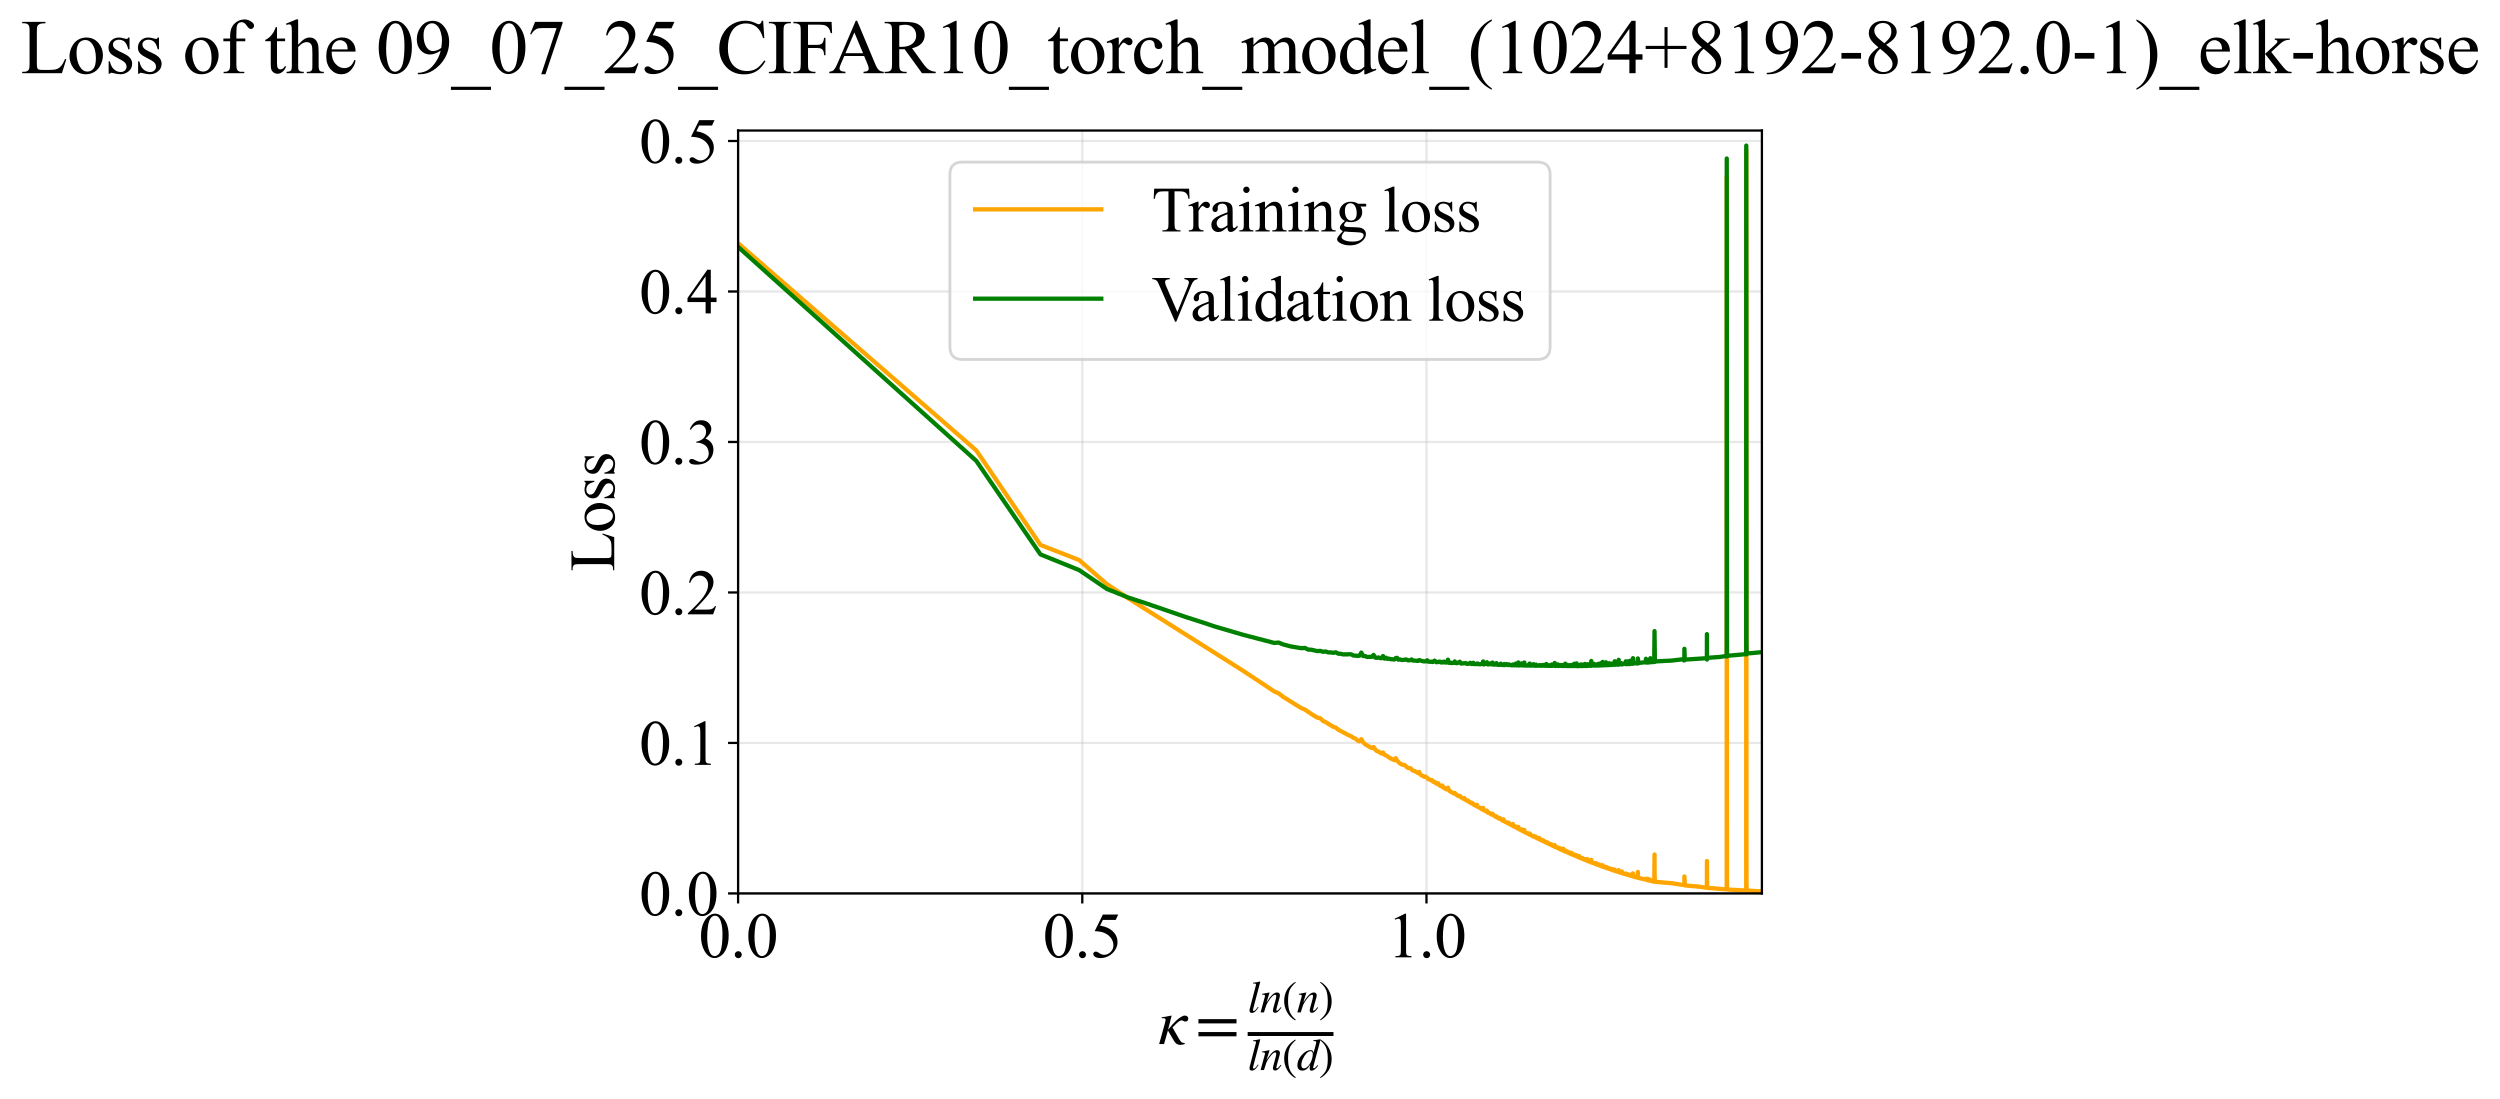 <?xml version="1.0" encoding="utf-8" standalone="no"?>
<!DOCTYPE svg PUBLIC "-//W3C//DTD SVG 1.1//EN"
  "http://www.w3.org/Graphics/SVG/1.1/DTD/svg11.dtd">
<svg xmlns:xlink="http://www.w3.org/1999/xlink" width="872.037pt" height="383.266pt" viewBox="0 0 872.037 383.266" xmlns="http://www.w3.org/2000/svg" version="1.1">
 <defs>
  <style type="text/css">*{stroke-linejoin: round; stroke-linecap: butt}</style>
 </defs>
 <g id="figure_1">
  <g id="patch_1">
   <path d="M 0 383.266 
L 872.037 383.266 
L 872.037 0 
L 0 0 
z
" style="fill: #ffffff"/>
  </g>
  <g id="axes_1">
   <g id="patch_2">
    <path d="M 257.459 311.644 
L 614.578 311.644 
L 614.578 45.532 
L 257.459 45.532 
z
" style="fill: #ffffff"/>
   </g>
   <g id="matplotlib.axis_1">
    <g id="xtick_1">
     <g id="line2d_1">
      <path d="M 257.459 311.644 
L 257.459 45.532 
" clip-path="url(#p05088a84fa)" style="fill: none; stroke: #b0b0b0; stroke-opacity: 0.3; stroke-width: 0.8; stroke-linecap: square"/>
     </g>
     <g id="line2d_2">
      <defs>
       <path id="m552413d048" d="M 0 0 
L 0 3.5 
" style="stroke: #000000; stroke-width: 0.8"/>
      </defs>
      <g>
       <use xlink:href="#m552413d048" x="257.459" y="311.644" style="stroke: #000000; stroke-width: 0.8"/>
      </g>
     </g>
     <g id="text_1">
      <!-- 0.0 -->
      <g transform="translate(243.708 333.92) scale(0.22 -0.22)">
       <defs>
        <path id="TimesNewRomanPSMT-30" d="M 231 2094 
Q 231 2819 450 3342 
Q 669 3866 1031 4122 
Q 1313 4325 1613 4325 
Q 2100 4325 2488 3828 
Q 2972 3213 2972 2159 
Q 2972 1422 2759 906 
Q 2547 391 2217 158 
Q 1888 -75 1581 -75 
Q 975 -75 572 641 
Q 231 1244 231 2094 
z
M 844 2016 
Q 844 1141 1059 588 
Q 1238 122 1591 122 
Q 1759 122 1940 273 
Q 2122 425 2216 781 
Q 2359 1319 2359 2297 
Q 2359 3022 2209 3506 
Q 2097 3866 1919 4016 
Q 1791 4119 1609 4119 
Q 1397 4119 1231 3928 
Q 1006 3669 925 3112 
Q 844 2556 844 2016 
z
" transform="scale(0.016)"/>
        <path id="TimesNewRomanPSMT-2e" d="M 800 606 
Q 947 606 1047 504 
Q 1147 403 1147 259 
Q 1147 116 1045 14 
Q 944 -88 800 -88 
Q 656 -88 554 14 
Q 453 116 453 259 
Q 453 406 554 506 
Q 656 606 800 606 
z
" transform="scale(0.016)"/>
       </defs>
       <use xlink:href="#TimesNewRomanPSMT-30"/>
       <use xlink:href="#TimesNewRomanPSMT-2e" transform="translate(50 0)"/>
       <use xlink:href="#TimesNewRomanPSMT-30" transform="translate(75 0)"/>
      </g>
     </g>
    </g>
    <g id="xtick_2">
     <g id="line2d_3">
      <path d="M 377.518 311.644 
L 377.518 45.532 
" clip-path="url(#p05088a84fa)" style="fill: none; stroke: #b0b0b0; stroke-opacity: 0.3; stroke-width: 0.8; stroke-linecap: square"/>
     </g>
     <g id="line2d_4">
      <g>
       <use xlink:href="#m552413d048" x="377.518" y="311.644" style="stroke: #000000; stroke-width: 0.8"/>
      </g>
     </g>
     <g id="text_2">
      <!-- 0.5 -->
      <g transform="translate(363.768 333.92) scale(0.22 -0.22)">
       <defs>
        <path id="TimesNewRomanPSMT-35" d="M 2778 4238 
L 2534 3706 
L 1259 3706 
L 981 3138 
Q 1809 3016 2294 2522 
Q 2709 2097 2709 1522 
Q 2709 1188 2573 903 
Q 2438 619 2231 419 
Q 2025 219 1772 97 
Q 1413 -75 1034 -75 
Q 653 -75 479 54 
Q 306 184 306 341 
Q 306 428 378 495 
Q 450 563 559 563 
Q 641 563 702 538 
Q 763 513 909 409 
Q 1144 247 1384 247 
Q 1750 247 2026 523 
Q 2303 800 2303 1197 
Q 2303 1581 2056 1914 
Q 1809 2247 1375 2428 
Q 1034 2569 447 2591 
L 1259 4238 
L 2778 4238 
z
" transform="scale(0.016)"/>
       </defs>
       <use xlink:href="#TimesNewRomanPSMT-30"/>
       <use xlink:href="#TimesNewRomanPSMT-2e" transform="translate(50 0)"/>
       <use xlink:href="#TimesNewRomanPSMT-35" transform="translate(75 0)"/>
      </g>
     </g>
    </g>
    <g id="xtick_3">
     <g id="line2d_5">
      <path d="M 497.577 311.644 
L 497.577 45.532 
" clip-path="url(#p05088a84fa)" style="fill: none; stroke: #b0b0b0; stroke-opacity: 0.3; stroke-width: 0.8; stroke-linecap: square"/>
     </g>
     <g id="line2d_6">
      <g>
       <use xlink:href="#m552413d048" x="497.577" y="311.644" style="stroke: #000000; stroke-width: 0.8"/>
      </g>
     </g>
     <g id="text_3">
      <!-- 1.0 -->
      <g transform="translate(483.827 333.92) scale(0.22 -0.22)">
       <defs>
        <path id="TimesNewRomanPSMT-31" d="M 750 3822 
L 1781 4325 
L 1884 4325 
L 1884 747 
Q 1884 391 1914 303 
Q 1944 216 2037 169 
Q 2131 122 2419 116 
L 2419 0 
L 825 0 
L 825 116 
Q 1125 122 1212 167 
Q 1300 213 1334 289 
Q 1369 366 1369 747 
L 1369 3034 
Q 1369 3497 1338 3628 
Q 1316 3728 1258 3775 
Q 1200 3822 1119 3822 
Q 1003 3822 797 3725 
L 750 3822 
z
" transform="scale(0.016)"/>
       </defs>
       <use xlink:href="#TimesNewRomanPSMT-31"/>
       <use xlink:href="#TimesNewRomanPSMT-2e" transform="translate(50 0)"/>
       <use xlink:href="#TimesNewRomanPSMT-30" transform="translate(75 0)"/>
      </g>
     </g>
    </g>
    <g id="text_4">
     <!-- $\kappa  = \frac{ln(n)}{ln(d)}$ -->
     <g transform="translate(404.009 364.186) scale(0.22 -0.22)">
      <defs>
       <path id="STIXGeneral-Italic-3ba" d="M 979 1440 
L 998 1446 
Q 1850 2541 2464 2790 
Q 2547 2822 2630 2822 
Q 2797 2822 2886 2736 
Q 2976 2650 2976 2522 
Q 2976 2387 2893 2307 
Q 2810 2227 2682 2227 
Q 2605 2227 2502 2288 
Q 2400 2349 2336 2349 
Q 2170 2349 1990 2205 
Q 1811 2061 1414 1645 
L 2042 544 
Q 2202 262 2310 182 
Q 2419 102 2624 102 
L 2624 0 
Q 2374 -83 2182 -83 
Q 1786 -83 1555 326 
L 960 1350 
L 576 0 
L 90 0 
L 640 1978 
Q 730 2317 730 2406 
Q 730 2560 518 2560 
L 339 2560 
L 339 2650 
Q 678 2694 1306 2822 
L 1325 2803 
L 979 1440 
z
" transform="scale(0.016)"/>
       <path id="STIXGeneral-Regular-3d" d="M 4077 2048 
L 307 2048 
L 307 2470 
L 4077 2470 
L 4077 2048 
z
M 4077 768 
L 307 768 
L 307 1190 
L 4077 1190 
L 4077 768 
z
" transform="scale(0.016)"/>
       <path id="STIXGeneral-Italic-6c" d="M 1786 4339 
L 806 595 
Q 755 410 755 320 
Q 755 205 864 205 
Q 1037 205 1293 570 
L 1453 794 
L 1542 730 
Q 1254 275 1046 102 
Q 838 -70 576 -70 
Q 262 -70 262 288 
Q 262 397 288 480 
L 1165 3834 
Q 1184 3898 1184 3955 
Q 1184 4096 870 4096 
L 755 4096 
L 755 4198 
Q 1203 4250 1747 4371 
L 1786 4339 
z
" transform="scale(0.016)"/>
       <path id="STIXGeneral-Italic-6e" d="M 2944 749 
L 3034 666 
Q 2707 218 2534 80 
Q 2362 -58 2138 -58 
Q 2010 -58 1923 28 
Q 1837 115 1837 288 
Q 1837 390 1939 768 
L 2221 1805 
Q 2310 2150 2310 2310 
Q 2310 2496 2157 2496 
Q 1971 2496 1750 2275 
Q 1530 2054 1210 1587 
Q 998 1274 899 1024 
Q 800 774 570 0 
L 90 0 
L 704 2240 
Q 717 2304 717 2349 
Q 717 2445 630 2480 
Q 544 2515 301 2522 
L 301 2624 
Q 550 2675 857 2729 
Q 1165 2784 1338 2822 
L 1363 2810 
L 934 1414 
Q 1408 2170 1753 2496 
Q 2099 2822 2413 2822 
Q 2611 2822 2720 2716 
Q 2829 2611 2829 2432 
Q 2829 2272 2765 2048 
L 2406 749 
Q 2317 429 2317 358 
Q 2317 243 2419 243 
Q 2541 243 2810 582 
Q 2854 634 2944 749 
z
" transform="scale(0.016)"/>
       <path id="STIXGeneral-Regular-28" d="M 1946 -1030 
L 1869 -1133 
Q 1126 -710 716 32 
Q 307 774 307 1613 
Q 307 3386 1888 4326 
L 1946 4224 
Q 1293 3667 1075 3126 
Q 858 2586 858 1632 
Q 858 685 1082 96 
Q 1306 -493 1946 -1030 
z
" transform="scale(0.016)"/>
       <path id="STIXGeneral-Regular-29" d="M 186 4224 
L 262 4326 
Q 992 3891 1408 3148 
Q 1824 2406 1824 1581 
Q 1824 -166 243 -1133 
L 186 -1030 
Q 845 -486 1059 54 
Q 1274 595 1274 1562 
Q 1274 2534 1059 3120 
Q 845 3706 186 4224 
z
" transform="scale(0.016)"/>
       <path id="STIXGeneral-Italic-64" d="M 3334 4371 
L 3373 4333 
L 3123 3360 
L 2739 1958 
Q 2323 429 2323 384 
Q 2323 256 2438 256 
Q 2522 256 2614 336 
Q 2707 416 2963 710 
L 3040 646 
Q 2547 -83 2099 -83 
Q 1978 -83 1907 -6 
Q 1837 70 1837 205 
Q 1837 397 1920 774 
Q 1645 307 1379 118 
Q 1114 -70 781 -70 
Q 461 -70 278 125 
Q 96 320 96 678 
Q 96 1440 713 2131 
Q 1331 2822 1965 2822 
Q 2163 2822 2256 2732 
Q 2349 2643 2381 2451 
L 2387 2451 
L 2675 3494 
Q 2765 3808 2765 3949 
Q 2765 4051 2694 4076 
Q 2624 4102 2355 4115 
L 2355 4224 
Q 2848 4269 3334 4371 
z
M 2278 2310 
Q 2278 2477 2185 2576 
Q 2093 2675 1978 2675 
Q 1677 2675 1395 2381 
Q 1075 2042 864 1571 
Q 653 1101 653 704 
Q 653 486 752 361 
Q 851 237 1024 237 
Q 1312 237 1606 550 
Q 1901 864 2089 1350 
Q 2278 1837 2278 2310 
z
" transform="scale(0.016)"/>
      </defs>
      <use xlink:href="#STIXGeneral-Italic-3ba" transform="translate(0 0.003)"/>
      <use xlink:href="#STIXGeneral-Regular-3d" transform="translate(58.84 0.003)"/>
      <use xlink:href="#STIXGeneral-Italic-6c" transform="translate(141.78 50.192) scale(0.7)"/>
      <use xlink:href="#STIXGeneral-Italic-6e" transform="translate(161.24 50.192) scale(0.7)"/>
      <use xlink:href="#STIXGeneral-Regular-28" transform="translate(196.24 50.192) scale(0.7)"/>
      <use xlink:href="#STIXGeneral-Italic-6e" transform="translate(219.55 50.192) scale(0.7)"/>
      <use xlink:href="#STIXGeneral-Regular-29" transform="translate(254.55 50.192) scale(0.7)"/>
      <use xlink:href="#STIXGeneral-Italic-6c" transform="translate(141.78 -41.258) scale(0.7)"/>
      <use xlink:href="#STIXGeneral-Italic-6e" transform="translate(161.24 -41.258) scale(0.7)"/>
      <use xlink:href="#STIXGeneral-Regular-28" transform="translate(196.24 -41.258) scale(0.7)"/>
      <use xlink:href="#STIXGeneral-Italic-64" transform="translate(219.55 -41.258) scale(0.7)"/>
      <use xlink:href="#STIXGeneral-Regular-29" transform="translate(254.55 -41.258) scale(0.7)"/>
      <path d="M 141.78 12.8 
L 141.78 19.05 
L 277.86 19.05 
L 277.86 12.8 
L 141.78 12.8 
z
"/>
     </g>
    </g>
   </g>
   <g id="matplotlib.axis_2">
    <g id="ytick_1">
     <g id="line2d_7">
      <path d="M 257.459 311.644 
L 614.578 311.644 
" clip-path="url(#p05088a84fa)" style="fill: none; stroke: #b0b0b0; stroke-opacity: 0.3; stroke-width: 0.8; stroke-linecap: square"/>
     </g>
     <g id="line2d_8">
      <defs>
       <path id="m6a91d1cfa1" d="M 0 0 
L -3.5 0 
" style="stroke: #000000; stroke-width: 0.8"/>
      </defs>
      <g>
       <use xlink:href="#m6a91d1cfa1" x="257.459" y="311.644" style="stroke: #000000; stroke-width: 0.8"/>
      </g>
     </g>
     <g id="text_5">
      <!-- 0.0 -->
      <g transform="translate(222.958 319.282) scale(0.22 -0.22)">
       <use xlink:href="#TimesNewRomanPSMT-30"/>
       <use xlink:href="#TimesNewRomanPSMT-2e" transform="translate(50 0)"/>
       <use xlink:href="#TimesNewRomanPSMT-30" transform="translate(75 0)"/>
      </g>
     </g>
    </g>
    <g id="ytick_2">
     <g id="line2d_9">
      <path d="M 257.459 259.152 
L 614.578 259.152 
" clip-path="url(#p05088a84fa)" style="fill: none; stroke: #b0b0b0; stroke-opacity: 0.3; stroke-width: 0.8; stroke-linecap: square"/>
     </g>
     <g id="line2d_10">
      <g>
       <use xlink:href="#m6a91d1cfa1" x="257.459" y="259.152" style="stroke: #000000; stroke-width: 0.8"/>
      </g>
     </g>
     <g id="text_6">
      <!-- 0.1 -->
      <g transform="translate(222.958 266.79) scale(0.22 -0.22)">
       <use xlink:href="#TimesNewRomanPSMT-30"/>
       <use xlink:href="#TimesNewRomanPSMT-2e" transform="translate(50 0)"/>
       <use xlink:href="#TimesNewRomanPSMT-31" transform="translate(75 0)"/>
      </g>
     </g>
    </g>
    <g id="ytick_3">
     <g id="line2d_11">
      <path d="M 257.459 206.66 
L 614.578 206.66 
" clip-path="url(#p05088a84fa)" style="fill: none; stroke: #b0b0b0; stroke-opacity: 0.3; stroke-width: 0.8; stroke-linecap: square"/>
     </g>
     <g id="line2d_12">
      <g>
       <use xlink:href="#m6a91d1cfa1" x="257.459" y="206.66" style="stroke: #000000; stroke-width: 0.8"/>
      </g>
     </g>
     <g id="text_7">
      <!-- 0.2 -->
      <g transform="translate(222.958 214.298) scale(0.22 -0.22)">
       <defs>
        <path id="TimesNewRomanPSMT-32" d="M 2934 816 
L 2638 0 
L 138 0 
L 138 116 
Q 1241 1122 1691 1759 
Q 2141 2397 2141 2925 
Q 2141 3328 1894 3587 
Q 1647 3847 1303 3847 
Q 991 3847 742 3664 
Q 494 3481 375 3128 
L 259 3128 
Q 338 3706 661 4015 
Q 984 4325 1469 4325 
Q 1984 4325 2329 3994 
Q 2675 3663 2675 3213 
Q 2675 2891 2525 2569 
Q 2294 2063 1775 1497 
Q 997 647 803 472 
L 1909 472 
Q 2247 472 2383 497 
Q 2519 522 2628 598 
Q 2738 675 2819 816 
L 2934 816 
z
" transform="scale(0.016)"/>
       </defs>
       <use xlink:href="#TimesNewRomanPSMT-30"/>
       <use xlink:href="#TimesNewRomanPSMT-2e" transform="translate(50 0)"/>
       <use xlink:href="#TimesNewRomanPSMT-32" transform="translate(75 0)"/>
      </g>
     </g>
    </g>
    <g id="ytick_4">
     <g id="line2d_13">
      <path d="M 257.459 154.168 
L 614.578 154.168 
" clip-path="url(#p05088a84fa)" style="fill: none; stroke: #b0b0b0; stroke-opacity: 0.3; stroke-width: 0.8; stroke-linecap: square"/>
     </g>
     <g id="line2d_14">
      <g>
       <use xlink:href="#m6a91d1cfa1" x="257.459" y="154.168" style="stroke: #000000; stroke-width: 0.8"/>
      </g>
     </g>
     <g id="text_8">
      <!-- 0.3 -->
      <g transform="translate(222.958 161.806) scale(0.22 -0.22)">
       <defs>
        <path id="TimesNewRomanPSMT-33" d="M 325 3431 
Q 506 3859 782 4092 
Q 1059 4325 1472 4325 
Q 1981 4325 2253 3994 
Q 2459 3747 2459 3466 
Q 2459 3003 1878 2509 
Q 2269 2356 2469 2072 
Q 2669 1788 2669 1403 
Q 2669 853 2319 450 
Q 1863 -75 997 -75 
Q 569 -75 414 31 
Q 259 138 259 259 
Q 259 350 332 419 
Q 406 488 509 488 
Q 588 488 669 463 
Q 722 447 909 348 
Q 1097 250 1169 231 
Q 1284 197 1416 197 
Q 1734 197 1970 444 
Q 2206 691 2206 1028 
Q 2206 1275 2097 1509 
Q 2016 1684 1919 1775 
Q 1784 1900 1550 2001 
Q 1316 2103 1072 2103 
L 972 2103 
L 972 2197 
Q 1219 2228 1467 2375 
Q 1716 2522 1828 2728 
Q 1941 2934 1941 3181 
Q 1941 3503 1739 3701 
Q 1538 3900 1238 3900 
Q 753 3900 428 3381 
L 325 3431 
z
" transform="scale(0.016)"/>
       </defs>
       <use xlink:href="#TimesNewRomanPSMT-30"/>
       <use xlink:href="#TimesNewRomanPSMT-2e" transform="translate(50 0)"/>
       <use xlink:href="#TimesNewRomanPSMT-33" transform="translate(75 0)"/>
      </g>
     </g>
    </g>
    <g id="ytick_5">
     <g id="line2d_15">
      <path d="M 257.459 101.676 
L 614.578 101.676 
" clip-path="url(#p05088a84fa)" style="fill: none; stroke: #b0b0b0; stroke-opacity: 0.3; stroke-width: 0.8; stroke-linecap: square"/>
     </g>
     <g id="line2d_16">
      <g>
       <use xlink:href="#m6a91d1cfa1" x="257.459" y="101.676" style="stroke: #000000; stroke-width: 0.8"/>
      </g>
     </g>
     <g id="text_9">
      <!-- 0.4 -->
      <g transform="translate(222.958 109.314) scale(0.22 -0.22)">
       <defs>
        <path id="TimesNewRomanPSMT-34" d="M 2978 1563 
L 2978 1119 
L 2409 1119 
L 2409 0 
L 1894 0 
L 1894 1119 
L 100 1119 
L 100 1519 
L 2066 4325 
L 2409 4325 
L 2409 1563 
L 2978 1563 
z
M 1894 1563 
L 1894 3666 
L 406 1563 
L 1894 1563 
z
" transform="scale(0.016)"/>
       </defs>
       <use xlink:href="#TimesNewRomanPSMT-30"/>
       <use xlink:href="#TimesNewRomanPSMT-2e" transform="translate(50 0)"/>
       <use xlink:href="#TimesNewRomanPSMT-34" transform="translate(75 0)"/>
      </g>
     </g>
    </g>
    <g id="ytick_6">
     <g id="line2d_17">
      <path d="M 257.459 49.184 
L 614.578 49.184 
" clip-path="url(#p05088a84fa)" style="fill: none; stroke: #b0b0b0; stroke-opacity: 0.3; stroke-width: 0.8; stroke-linecap: square"/>
     </g>
     <g id="line2d_18">
      <g>
       <use xlink:href="#m6a91d1cfa1" x="257.459" y="49.184" style="stroke: #000000; stroke-width: 0.8"/>
      </g>
     </g>
     <g id="text_10">
      <!-- 0.5 -->
      <g transform="translate(222.958 56.822) scale(0.22 -0.22)">
       <use xlink:href="#TimesNewRomanPSMT-30"/>
       <use xlink:href="#TimesNewRomanPSMT-2e" transform="translate(50 0)"/>
       <use xlink:href="#TimesNewRomanPSMT-35" transform="translate(75 0)"/>
      </g>
     </g>
    </g>
    <g id="text_11">
     <!-- Loss -->
     <g transform="translate(214.253 199.369) rotate(-90) scale(0.22 -0.22)">
      <defs>
       <path id="TimesNewRomanPSMT-4c" d="M 3669 1172 
L 3772 1150 
L 3409 0 
L 128 0 
L 128 116 
L 288 116 
Q 556 116 672 291 
Q 738 391 738 753 
L 738 3488 
Q 738 3884 650 3984 
Q 528 4122 288 4122 
L 128 4122 
L 128 4238 
L 2047 4238 
L 2047 4122 
Q 1709 4125 1573 4059 
Q 1438 3994 1388 3894 
Q 1338 3794 1338 3416 
L 1338 753 
Q 1338 494 1388 397 
Q 1425 331 1503 300 
Q 1581 269 1991 269 
L 2300 269 
Q 2788 269 2984 341 
Q 3181 413 3343 595 
Q 3506 778 3669 1172 
z
" transform="scale(0.016)"/>
       <path id="TimesNewRomanPSMT-6f" d="M 1600 2947 
Q 2250 2947 2644 2453 
Q 2978 2031 2978 1484 
Q 2978 1100 2793 706 
Q 2609 313 2286 112 
Q 1963 -88 1566 -88 
Q 919 -88 538 428 
Q 216 863 216 1403 
Q 216 1797 411 2186 
Q 606 2575 925 2761 
Q 1244 2947 1600 2947 
z
M 1503 2744 
Q 1338 2744 1170 2645 
Q 1003 2547 900 2300 
Q 797 2053 797 1666 
Q 797 1041 1045 587 
Q 1294 134 1700 134 
Q 2003 134 2200 384 
Q 2397 634 2397 1244 
Q 2397 2006 2069 2444 
Q 1847 2744 1503 2744 
z
" transform="scale(0.016)"/>
       <path id="TimesNewRomanPSMT-73" d="M 2050 2947 
L 2050 1972 
L 1947 1972 
Q 1828 2431 1642 2597 
Q 1456 2763 1169 2763 
Q 950 2763 815 2647 
Q 681 2531 681 2391 
Q 681 2216 781 2091 
Q 878 1963 1175 1819 
L 1631 1597 
Q 2266 1288 2266 781 
Q 2266 391 1970 151 
Q 1675 -88 1309 -88 
Q 1047 -88 709 6 
Q 606 38 541 38 
Q 469 38 428 -44 
L 325 -44 
L 325 978 
L 428 978 
Q 516 541 762 319 
Q 1009 97 1316 97 
Q 1531 97 1667 223 
Q 1803 350 1803 528 
Q 1803 744 1651 891 
Q 1500 1038 1047 1263 
Q 594 1488 453 1669 
Q 313 1847 313 2119 
Q 313 2472 555 2709 
Q 797 2947 1181 2947 
Q 1350 2947 1591 2875 
Q 1750 2828 1803 2828 
Q 1853 2828 1881 2850 
Q 1909 2872 1947 2947 
L 2050 2947 
z
" transform="scale(0.016)"/>
      </defs>
      <use xlink:href="#TimesNewRomanPSMT-4c"/>
      <use xlink:href="#TimesNewRomanPSMT-6f" transform="translate(61.084 0)"/>
      <use xlink:href="#TimesNewRomanPSMT-73" transform="translate(111.084 0)"/>
      <use xlink:href="#TimesNewRomanPSMT-73" transform="translate(150 0)"/>
     </g>
    </g>
   </g>
   <g id="line2d_19">
    <path d="M 257.459 84.848 
L 340.535 157.115 
L 362.936 190.093 
L 376.428 195.355 
L 386.113 203.765 
L 393.674 208.797 
L 405.135 215.992 
L 433.497 233.907 
L 442.866 240.1 
L 444.471 241.191 
L 446.004 241.841 
L 447.472 242.995 
L 451.536 245.531 
L 454.003 247.052 
L 455.173 247.511 
L 457.402 249.041 
L 459.495 250.324 
L 460.497 250.511 
L 461.47 251.47 
L 462.416 251.9 
L 465.11 253.539 
L 465.963 253.811 
L 466.796 254.52 
L 468.404 255.368 
L 469.94 256.2 
L 471.412 256.871 
L 472.124 257.405 
L 472.823 257.626 
L 473.508 258.271 
L 474.179 258.585 
L 474.838 257.835 
L 475.484 258.93 
L 476.118 259.55 
L 477.955 260.658 
L 478.546 260.916 
L 479.127 260.577 
L 479.699 261.43 
L 480.261 261.967 
L 480.815 262.149 
L 481.896 262.85 
L 482.424 262.475 
L 482.944 263.281 
L 483.456 263.48 
L 484.95 264.489 
L 486.381 265.169 
L 486.846 264.459 
L 487.304 265.308 
L 488.203 266.218 
L 489.079 266.732 
L 489.933 266.833 
L 490.767 267.612 
L 491.176 267.89 
L 491.981 267.948 
L 492.767 268.774 
L 493.536 268.993 
L 494.659 269.69 
L 495.025 269.25 
L 495.387 270.091 
L 495.746 270.387 
L 496.452 270.746 
L 496.8 270.956 
L 497.144 270.858 
L 497.823 271.301 
L 498.157 271.751 
L 498.489 271.827 
L 499.142 272.17 
L 499.464 272.097 
L 499.783 272.614 
L 500.099 272.764 
L 500.412 272.703 
L 501.03 273.35 
L 501.335 273.329 
L 501.637 273.183 
L 501.937 273.791 
L 502.234 273.932 
L 502.529 274.208 
L 502.821 274.27 
L 503.11 274.012 
L 503.398 274.704 
L 503.682 274.685 
L 504.245 275.187 
L 504.523 275.344 
L 504.799 275.29 
L 505.073 274.763 
L 505.344 275.556 
L 505.881 276.088 
L 507.187 276.813 
L 507.443 276.578 
L 507.696 276.934 
L 507.948 277.033 
L 508.198 277.411 
L 508.693 277.626 
L 508.937 277.739 
L 509.18 277.597 
L 509.661 278.166 
L 509.899 278.212 
L 510.37 278.597 
L 510.835 278.404 
L 511.065 278.951 
L 511.746 279.314 
L 511.97 279.184 
L 512.192 279.593 
L 512.414 279.744 
L 512.633 279.697 
L 512.852 279.826 
L 513.069 280.154 
L 513.285 280.256 
L 513.499 280.064 
L 513.924 280.408 
L 514.134 280.756 
L 514.343 280.796 
L 514.758 281.084 
L 514.964 281.051 
L 515.168 280.699 
L 515.371 281.368 
L 516.171 281.799 
L 516.565 281.859 
L 516.954 282.319 
L 517.147 282.294 
L 517.339 281.807 
L 517.529 282.585 
L 518.468 283.096 
L 518.652 282.747 
L 518.836 283.318 
L 519.019 283.292 
L 519.2 283.565 
L 519.74 283.653 
L 520.095 284.052 
L 520.271 284.14 
L 520.621 283.862 
L 521.31 284.693 
L 521.65 284.875 
L 521.986 284.736 
L 522.153 285.166 
L 522.484 285.175 
L 522.975 285.584 
L 523.137 285.367 
L 523.299 285.444 
L 523.937 286.12 
L 524.252 286.257 
L 524.408 285.775 
L 524.564 286.449 
L 524.719 286.388 
L 525.179 286.778 
L 525.634 286.87 
L 525.934 287.168 
L 526.231 286.954 
L 526.526 287.455 
L 526.818 287.574 
L 527.108 287.672 
L 527.395 287.946 
L 527.538 287.912 
L 527.68 287.392 
L 527.822 288.132 
L 528.521 288.502 
L 528.66 288.281 
L 528.934 288.687 
L 529.478 289.01 
L 529.612 288.419 
L 529.746 289.184 
L 530.012 289.235 
L 530.408 289.529 
L 530.669 289.54 
L 530.799 289.293 
L 530.929 289.796 
L 531.058 289.749 
L 531.442 290.06 
L 531.569 290.103 
L 531.696 289.493 
L 531.822 290.246 
L 532.322 290.494 
L 532.692 290.674 
L 532.937 290.639 
L 533.301 291.009 
L 533.421 291.063 
L 533.541 290.741 
L 533.661 290.778 
L 533.899 291.247 
L 534.603 291.66 
L 534.719 291.698 
L 534.95 291.586 
L 535.065 291.878 
L 535.179 291.847 
L 535.521 292.06 
L 535.634 291.778 
L 535.859 292.155 
L 536.082 292.365 
L 536.414 292.456 
L 536.634 292.643 
L 536.744 292.559 
L 536.853 292.258 
L 537.07 292.829 
L 537.5 293.047 
L 537.607 292.879 
L 538.136 293.381 
L 538.345 293.101 
L 538.553 293.514 
L 538.76 293.663 
L 538.965 293.598 
L 539.169 293.874 
L 539.373 293.686 
L 539.574 294.012 
L 539.875 294.197 
L 540.074 293.985 
L 540.272 294.373 
L 540.469 294.458 
L 540.665 294.478 
L 540.956 294.711 
L 541.053 294.453 
L 541.532 295.006 
L 541.91 295.118 
L 542.098 295.262 
L 542.191 295.132 
L 542.284 294.771 
L 542.47 295.447 
L 543.021 295.514 
L 543.294 295.77 
L 543.384 295.649 
L 543.743 295.946 
L 543.921 296.072 
L 544.098 295.84 
L 544.186 296.232 
L 544.274 296.186 
L 544.45 296.341 
L 544.537 296.295 
L 544.624 296.098 
L 544.711 296.456 
L 544.798 296.424 
L 545.057 296.619 
L 545.142 296.543 
L 545.228 296.016 
L 545.399 296.775 
L 545.737 296.925 
L 545.905 296.966 
L 545.989 296.647 
L 546.156 296.972 
L 546.405 297.219 
L 546.57 297.235 
L 546.652 296.97 
L 546.734 297.329 
L 546.816 297.294 
L 546.979 297.446 
L 547.222 297.509 
L 547.383 297.62 
L 547.543 297.355 
L 547.703 297.78 
L 548.099 297.797 
L 548.177 297.505 
L 548.334 298.063 
L 548.723 298.144 
L 549.031 298.279 
L 549.107 298.033 
L 549.184 298.415 
L 549.26 298.37 
L 549.412 298.497 
L 549.638 298.533 
L 549.863 298.658 
L 549.938 298.318 
L 550.013 298.758 
L 550.087 298.713 
L 550.309 298.898 
L 550.604 298.968 
L 550.75 299.078 
L 550.822 298.965 
L 550.895 298.627 
L 551.04 299.212 
L 551.543 299.228 
L 551.614 299.442 
L 551.685 299.407 
L 551.897 299.536 
L 551.968 299.291 
L 552.178 299.666 
L 552.733 299.876 
L 552.802 299.679 
L 552.871 299.711 
L 553.144 300.071 
L 553.483 300.203 
L 553.55 300.226 
L 553.617 300.1 
L 553.684 299.66 
L 553.885 300.362 
L 554.216 300.472 
L 554.348 300.443 
L 554.479 300.579 
L 554.61 300.438 
L 554.805 300.721 
L 554.934 300.778 
L 554.999 300.692 
L 555.063 299.936 
L 555.256 300.854 
L 555.638 301.043 
L 556.078 301.016 
L 556.203 301.231 
L 556.451 301.256 
L 556.513 301.033 
L 556.575 301.404 
L 556.636 301.386 
L 556.882 301.515 
L 557.004 301.207 
L 557.186 301.608 
L 557.367 301.666 
L 557.427 301.56 
L 557.487 301.678 
L 557.667 301.751 
L 557.845 301.819 
L 557.905 301.576 
L 558.082 301.958 
L 558.317 301.956 
L 558.376 301.803 
L 558.551 302.146 
L 558.783 302.207 
L 558.899 302.26 
L 559.014 301.798 
L 559.186 302.345 
L 559.527 302.46 
L 559.809 302.412 
L 559.977 302.609 
L 560.088 302.681 
L 560.144 302.611 
L 560.199 302.355 
L 560.366 302.764 
L 560.531 302.816 
L 560.695 302.872 
L 560.805 302.91 
L 560.859 302.713 
L 560.914 302.849 
L 561.292 303.062 
L 561.346 302.962 
L 561.507 303.137 
L 561.667 303.191 
L 561.72 302.976 
L 561.879 303.302 
L 562.299 303.431 
L 562.351 303.152 
L 562.404 303.396 
L 562.715 303.599 
L 563.074 303.715 
L 563.176 303.725 
L 563.227 303.311 
L 563.278 303.7 
L 563.531 303.869 
L 564.23 304.019 
L 564.279 303.93 
L 564.427 304.141 
L 564.574 304.137 
L 564.623 303.521 
L 564.671 304.09 
L 564.72 304.102 
L 564.866 304.295 
L 565.681 304.518 
L 565.728 303.98 
L 565.776 304.575 
L 565.823 304.343 
L 565.87 304.58 
L 566.152 304.696 
L 567.029 304.916 
L 567.074 304.677 
L 567.12 304.971 
L 567.256 305.021 
L 567.571 305.096 
L 567.661 304.993 
L 567.795 305.189 
L 567.884 305.169 
L 567.928 304.956 
L 567.973 305.233 
L 568.106 305.283 
L 568.632 305.326 
L 568.675 305.113 
L 568.719 305.399 
L 568.892 305.515 
L 569.534 305.592 
L 569.576 304.655 
L 569.618 304.976 
L 569.787 305.759 
L 570.536 305.97 
L 571.23 306.15 
L 571.27 305.95 
L 571.31 304.148 
L 571.351 305.72 
L 571.391 305.764 
L 571.551 306.234 
L 572.459 306.45 
L 574.095 306.799 
L 574.132 306.49 
L 574.169 306.859 
L 574.317 306.908 
L 574.794 307.024 
L 574.831 306.944 
L 574.867 306.569 
L 574.903 306.898 
L 575.084 307.102 
L 575.622 307.173 
L 575.658 306.854 
L 575.693 307.24 
L 575.729 307.18 
L 575.905 307.301 
L 576.638 307.401 
L 576.673 307.361 
L 576.707 307.485 
L 576.879 307.474 
L 576.982 307.551 
L 577.016 307.511 
L 577.05 306.483 
L 577.118 298.061 
L 577.152 306.958 
L 577.186 305.817 
L 577.22 307.268 
L 577.356 307.561 
L 577.826 307.619 
L 583.195 308.082 
L 586.465 308.597 
L 587.515 308.721 
L 587.54 305.735 
L 587.616 307.239 
L 587.741 308.846 
L 588.19 308.891 
L 592.62 309.275 
L 595.36 309.677 
L 595.38 309.339 
L 595.401 300.34 
L 595.481 309.601 
L 595.641 309.733 
L 597.656 309.84 
L 601.383 310.178 
L 602.301 310.209 
L 602.317 61.519 
L 602.399 309.539 
L 602.596 310.245 
L 602.985 310.312 
L 609.096 310.626 
L 609.123 52.362 
L 609.204 308.787 
L 609.325 310.57 
L 609.593 310.673 
L 610.85 310.726 
L 614.567 310.943 
L 614.578 310.944 
L 614.578 310.944 
" clip-path="url(#p05088a84fa)" style="fill: none; stroke: #ffa500; stroke-width: 1.5; stroke-linecap: square"/>
   </g>
   <g id="line2d_20">
    <path d="M 257.459 86.128 
L 340.535 160.752 
L 362.936 193.396 
L 376.428 198.854 
L 386.113 205.444 
L 393.674 208.472 
L 399.877 210.506 
L 413.733 215.267 
L 420.615 217.472 
L 423.603 218.49 
L 433.497 221.389 
L 444.471 224.265 
L 446.004 224.134 
L 447.472 224.746 
L 450.233 225.486 
L 454.003 226.104 
L 455.173 226.003 
L 456.305 226.591 
L 457.402 226.629 
L 459.495 227.115 
L 460.497 227.037 
L 461.47 227.355 
L 462.416 227.247 
L 463.338 227.565 
L 464.235 227.578 
L 465.11 227.703 
L 465.963 227.538 
L 466.796 228.019 
L 467.609 228.03 
L 468.404 228.256 
L 469.94 228.256 
L 470.684 228.189 
L 471.412 228.27 
L 472.124 228.68 
L 472.823 228.684 
L 473.508 228.808 
L 474.179 228.726 
L 474.838 227.636 
L 475.484 228.843 
L 476.118 228.814 
L 476.741 229.139 
L 478.546 229.099 
L 479.127 228.447 
L 479.699 229.395 
L 480.261 229.464 
L 480.815 229.327 
L 481.359 229.538 
L 481.896 229.58 
L 482.424 228.84 
L 482.944 229.748 
L 483.456 229.423 
L 483.961 229.815 
L 484.459 229.722 
L 484.95 229.909 
L 486.381 230.048 
L 486.846 229.548 
L 487.304 229.466 
L 487.756 230.111 
L 488.203 230.006 
L 489.079 230.218 
L 489.933 230.151 
L 490.352 230.008 
L 491.176 230.346 
L 491.981 230.267 
L 492.376 230.023 
L 492.767 230.37 
L 493.536 230.441 
L 494.659 230.53 
L 495.025 230.233 
L 495.746 230.495 
L 496.452 230.674 
L 497.485 230.691 
L 497.823 230.315 
L 498.157 230.775 
L 499.142 230.865 
L 499.464 230.775 
L 499.783 230.921 
L 500.412 230.439 
L 501.03 230.988 
L 501.335 230.982 
L 501.937 230.804 
L 502.234 230.782 
L 502.529 231.044 
L 502.821 231.073 
L 503.11 230.902 
L 503.398 231.083 
L 503.682 230.767 
L 504.245 231.109 
L 504.523 231.113 
L 504.799 230.793 
L 505.073 230.106 
L 505.344 231.203 
L 505.614 231.09 
L 505.881 231.266 
L 506.146 231.155 
L 506.409 231.295 
L 507.187 231.206 
L 507.443 230.718 
L 507.948 231.339 
L 508.198 231.331 
L 508.446 231.154 
L 508.937 231.161 
L 509.18 230.82 
L 509.661 231.452 
L 510.835 231.35 
L 511.293 231.283 
L 511.52 231.519 
L 512.192 231.576 
L 512.852 231.189 
L 513.069 231.531 
L 513.285 231.618 
L 513.712 231.572 
L 513.924 231.196 
L 514.134 231.608 
L 514.758 231.665 
L 514.964 231.661 
L 515.168 231.452 
L 515.573 231.483 
L 515.773 231.699 
L 516.954 231.638 
L 517.147 231.408 
L 517.339 230.722 
L 517.529 231.754 
L 517.719 231.76 
L 517.908 231.567 
L 518.468 231.556 
L 518.652 230.993 
L 518.836 231.616 
L 519.019 231.781 
L 519.2 231.77 
L 519.74 231.393 
L 520.095 231.738 
L 520.271 231.713 
L 520.447 231.243 
L 520.621 231.11 
L 520.795 231.772 
L 520.967 231.553 
L 521.139 231.845 
L 521.48 231.813 
L 521.65 231.74 
L 521.986 231.302 
L 522.153 231.821 
L 522.484 231.898 
L 522.975 231.922 
L 523.299 231.862 
L 523.459 231.495 
L 523.619 231.901 
L 524.252 231.958 
L 524.408 231.739 
L 524.564 231.975 
L 524.719 231.615 
L 524.873 231.99 
L 525.179 231.88 
L 525.634 231.642 
L 525.934 232.012 
L 526.231 231.927 
L 526.379 231.758 
L 526.963 232.041 
L 527.538 232.07 
L 527.68 231.791 
L 528.243 232.073 
L 528.521 231.9 
L 528.66 231.484 
L 529.071 232.119 
L 529.478 231.933 
L 529.612 231.07 
L 529.746 232.05 
L 529.879 232.138 
L 530.012 231.854 
L 530.145 232.117 
L 530.539 232.025 
L 530.799 231.396 
L 530.929 232.082 
L 531.186 232.149 
L 531.569 232.009 
L 531.696 231.095 
L 531.822 232.076 
L 531.947 232.172 
L 532.073 231.981 
L 532.197 232.165 
L 532.322 232.032 
L 533.059 232.183 
L 533.421 232.071 
L 533.541 231.473 
L 533.661 231.484 
L 533.78 232.187 
L 533.899 231.956 
L 534.017 232.189 
L 534.135 232.033 
L 534.37 232.157 
L 534.719 232.042 
L 534.95 231.678 
L 535.179 232.206 
L 535.746 232.222 
L 535.859 231.847 
L 536.082 232.201 
L 536.744 232.196 
L 536.962 232.002 
L 537.07 231.986 
L 537.286 232.216 
L 537.713 232.203 
L 537.925 231.968 
L 538.136 232.207 
L 538.345 232.127 
L 538.553 231.934 
L 538.76 232.23 
L 539.067 232.217 
L 539.271 231.848 
L 539.373 231.611 
L 539.574 232.258 
L 540.074 232.193 
L 540.272 232.037 
L 540.469 232.271 
L 541.149 232.257 
L 541.245 231.805 
L 541.436 232.27 
L 541.816 231.878 
L 542.098 232.138 
L 542.284 231.248 
L 542.377 232.295 
L 542.47 232.205 
L 542.563 232.085 
L 542.747 232.282 
L 543.203 232.199 
L 543.384 231.751 
L 543.474 231.882 
L 543.654 232.309 
L 544.186 232.227 
L 544.274 231.986 
L 544.45 232.282 
L 544.711 232.291 
L 544.798 231.99 
L 545.142 232.317 
L 545.313 231.955 
L 545.484 232.304 
L 545.568 232.131 
L 545.653 232.179 
L 545.822 232.221 
L 545.905 232.093 
L 545.989 231.493 
L 546.156 232.321 
L 546.322 232.103 
L 546.57 232.324 
L 546.652 232.244 
L 546.734 232.323 
L 546.816 231.947 
L 546.979 232.311 
L 547.463 232.321 
L 547.543 232.266 
L 547.623 232.008 
L 547.862 232.322 
L 548.02 232.307 
L 548.099 232.338 
L 548.256 231.96 
L 548.412 232.337 
L 548.8 231.975 
L 548.954 232.119 
L 549.031 231.983 
L 549.107 231.515 
L 549.26 232.35 
L 549.638 231.972 
L 549.789 232.158 
L 549.863 232.033 
L 549.938 231.404 
L 550.087 232.352 
L 550.161 232.098 
L 550.235 232.2 
L 550.457 232.349 
L 550.822 232.339 
L 550.968 231.905 
L 551.112 232.311 
L 551.256 232.154 
L 551.4 232.114 
L 551.543 231.756 
L 551.685 232.33 
L 551.968 232.268 
L 552.038 232.329 
L 552.108 231.843 
L 552.248 232.286 
L 552.526 231.909 
L 552.664 232.114 
L 552.733 232.059 
L 552.802 231.608 
L 552.871 231.624 
L 552.939 232.309 
L 553.008 232.155 
L 553.076 232.08 
L 553.28 232.301 
L 553.617 232.286 
L 553.751 231.671 
L 553.818 232.286 
L 553.885 232.127 
L 554.413 232.183 
L 554.61 231.621 
L 554.74 232.26 
L 554.934 232.109 
L 554.999 231.787 
L 555.063 230.557 
L 555.128 232.202 
L 555.192 231.763 
L 555.256 232.232 
L 555.32 232.009 
L 555.384 232.17 
L 555.447 232.127 
L 555.827 231.854 
L 555.953 231.913 
L 556.078 231.556 
L 556.265 232.192 
L 556.575 232.017 
L 556.636 231.869 
L 556.759 232.148 
L 556.882 232.13 
L 556.943 232.175 
L 557.004 232.093 
L 557.064 231.838 
L 557.125 231.984 
L 557.186 232.15 
L 557.246 232.085 
L 557.367 231.854 
L 557.427 231.563 
L 557.487 231.769 
L 557.667 232.158 
L 557.964 232.109 
L 558.023 231.741 
L 558.141 232.101 
L 558.259 231.947 
L 558.376 231.324 
L 558.493 232.126 
L 558.725 231.667 
L 558.841 231.959 
L 558.899 231.892 
L 559.014 230.89 
L 559.071 232.096 
L 559.128 231.694 
L 559.186 232.077 
L 559.243 231.878 
L 559.357 232.015 
L 559.413 231.986 
L 559.809 232.057 
L 559.865 232.026 
L 559.977 231.707 
L 560.088 231.807 
L 560.199 231.015 
L 560.255 232.011 
L 560.31 231.994 
L 560.366 231.739 
L 560.421 231.909 
L 560.641 232.023 
L 560.914 232.021 
L 560.968 231.497 
L 561.022 231.975 
L 561.292 231.614 
L 561.346 231.331 
L 561.507 231.973 
L 561.773 231.945 
L 561.826 231.522 
L 561.879 231.92 
L 561.984 231.788 
L 562.142 231.478 
L 562.299 231.919 
L 562.351 231.874 
L 562.404 231.953 
L 562.456 231.532 
L 562.508 231.913 
L 562.559 231.658 
L 562.611 231.857 
L 562.921 231.539 
L 562.972 231.442 
L 563.023 231.516 
L 563.125 231.753 
L 563.176 231.599 
L 563.227 230.667 
L 563.278 231.447 
L 563.379 231.901 
L 563.531 231.773 
L 563.782 231.776 
L 564.279 231.853 
L 564.378 231.47 
L 564.476 231.69 
L 564.525 231.673 
L 564.574 231.397 
L 564.623 230.15 
L 564.671 231.846 
L 564.769 231.802 
L 564.963 231.679 
L 565.443 231.398 
L 565.491 231.296 
L 565.681 231.772 
L 565.728 231.55 
L 565.776 231.725 
L 565.87 231.761 
L 565.964 231.521 
L 566.011 231.64 
L 566.245 231.604 
L 566.662 231.509 
L 566.892 231.293 
L 566.983 231.47 
L 567.029 231.314 
L 567.074 230.691 
L 567.12 231.424 
L 567.165 231.688 
L 567.21 231.344 
L 567.256 231.621 
L 567.391 231.389 
L 567.481 231.285 
L 567.526 231.351 
L 567.571 231.334 
L 567.661 230.953 
L 567.75 231.646 
L 567.795 231.551 
L 567.884 231.236 
L 567.928 230.665 
L 567.973 231.39 
L 568.017 231.634 
L 568.061 231.29 
L 568.106 231.52 
L 568.326 231.629 
L 568.632 230.99 
L 568.675 230.47 
L 568.719 231.598 
L 568.805 231.387 
L 568.849 231.523 
L 568.892 231.429 
L 569.107 231.168 
L 569.193 231.196 
L 569.278 230.859 
L 569.364 231.533 
L 569.406 231.492 
L 569.449 231.419 
L 569.491 231.448 
L 569.534 231.55 
L 569.618 229.587 
L 569.661 230.642 
L 569.829 231.298 
L 570.122 231.349 
L 571.027 231.402 
L 571.108 231.424 
L 571.189 231.287 
L 571.23 231.35 
L 571.27 231.399 
L 571.31 229.677 
L 571.351 230.014 
L 571.471 231.403 
L 571.511 231.066 
L 571.591 231.187 
L 571.751 231.216 
L 572.653 231.135 
L 573.571 231.025 
L 573.834 230.865 
L 573.909 230.833 
L 573.946 230.713 
L 573.984 230.767 
L 574.058 230.926 
L 574.132 229.799 
L 574.244 231.125 
L 574.281 230.839 
L 574.354 230.92 
L 574.575 231.062 
L 574.831 231.117 
L 574.903 230.247 
L 574.976 230.835 
L 575.157 230.936 
L 575.3 230.943 
L 575.479 231.059 
L 575.551 230.904 
L 575.622 230.501 
L 575.658 229.584 
L 575.693 230.959 
L 575.729 230.423 
L 575.764 230.995 
L 575.835 230.802 
L 575.87 230.885 
L 575.941 230.819 
L 576.256 230.948 
L 576.43 230.768 
L 576.5 230.393 
L 576.535 230.45 
L 576.673 230.963 
L 576.742 230.52 
L 576.776 230.768 
L 576.879 230.919 
L 576.913 230.831 
L 577.016 230.394 
L 577.118 220.146 
L 577.254 230.731 
L 577.288 230.849 
L 577.322 230.573 
L 577.356 230.817 
L 577.525 230.705 
L 578.487 230.652 
L 583.137 230.415 
L 587.134 229.948 
L 587.262 229.752 
L 587.363 230.353 
L 587.389 230.185 
L 587.414 229.855 
L 587.49 230.247 
L 587.515 230.334 
L 587.54 226.319 
L 587.616 228.492 
L 587.691 230.277 
L 587.741 230.176 
L 587.866 230.067 
L 588.461 230.026 
L 592.291 229.79 
L 595.239 229.59 
L 595.36 229.683 
L 595.38 229.455 
L 595.401 221.204 
L 595.421 230.058 
L 595.481 229.481 
L 595.501 229.712 
L 595.521 229.326 
L 595.581 229.483 
L 595.721 229.439 
L 596.702 229.381 
L 599.792 229.165 
L 601.636 228.892 
L 602.02 228.834 
L 602.169 228.936 
L 602.185 228.924 
L 602.235 228.977 
L 602.268 228.736 
L 602.301 227.973 
L 602.317 55.298 
L 602.399 227.427 
L 602.448 228.918 
L 602.53 228.765 
L 602.677 228.744 
L 603.562 228.662 
L 607.376 228.323 
L 609.028 228.162 
L 609.069 228.067 
L 609.096 228.276 
L 609.123 50.781 
L 609.204 223.552 
L 609.258 228.207 
L 609.325 228.01 
L 609.739 227.902 
L 610.902 227.828 
L 614.578 227.469 
L 614.578 227.469 
" clip-path="url(#p05088a84fa)" style="fill: none; stroke: #008000; stroke-width: 1.5; stroke-linecap: square"/>
   </g>
   <g id="patch_3">
    <path d="M 257.459 311.644 
L 257.459 45.532 
" style="fill: none; stroke: #000000; stroke-width: 0.8; stroke-linejoin: miter; stroke-linecap: square"/>
   </g>
   <g id="patch_4">
    <path d="M 614.578 311.644 
L 614.578 45.532 
" style="fill: none; stroke: #000000; stroke-width: 0.8; stroke-linejoin: miter; stroke-linecap: square"/>
   </g>
   <g id="patch_5">
    <path d="M 257.459 311.644 
L 614.578 311.644 
" style="fill: none; stroke: #000000; stroke-width: 0.8; stroke-linejoin: miter; stroke-linecap: square"/>
   </g>
   <g id="patch_6">
    <path d="M 257.459 45.532 
L 614.578 45.532 
" style="fill: none; stroke: #000000; stroke-width: 0.8; stroke-linejoin: miter; stroke-linecap: square"/>
   </g>
   <g id="text_12">
    <!-- Loss of the 09_07_25_CIFAR10_torch_model_(1024+8192-8192.0-1)_elk-horse -->
    <g transform="translate(7.2 25.532) scale(0.264 -0.264)">
     <defs>
      <path id="TimesNewRomanPSMT-20" transform="scale(0.016)"/>
      <path id="TimesNewRomanPSMT-66" d="M 1319 2638 
L 1319 756 
Q 1319 356 1406 250 
Q 1522 113 1716 113 
L 1975 113 
L 1975 0 
L 266 0 
L 266 113 
L 394 113 
Q 519 113 622 175 
Q 725 238 764 344 
Q 803 450 803 756 
L 803 2638 
L 247 2638 
L 247 2863 
L 803 2863 
L 803 3050 
Q 803 3478 940 3775 
Q 1078 4072 1361 4255 
Q 1644 4438 1997 4438 
Q 2325 4438 2600 4225 
Q 2781 4084 2781 3909 
Q 2781 3816 2700 3733 
Q 2619 3650 2525 3650 
Q 2453 3650 2373 3701 
Q 2294 3753 2178 3923 
Q 2063 4094 1966 4153 
Q 1869 4213 1750 4213 
Q 1606 4213 1506 4136 
Q 1406 4059 1362 3898 
Q 1319 3738 1319 3069 
L 1319 2863 
L 2056 2863 
L 2056 2638 
L 1319 2638 
z
" transform="scale(0.016)"/>
      <path id="TimesNewRomanPSMT-74" d="M 1031 3803 
L 1031 2863 
L 1700 2863 
L 1700 2644 
L 1031 2644 
L 1031 788 
Q 1031 509 1111 412 
Q 1191 316 1316 316 
Q 1419 316 1516 380 
Q 1613 444 1666 569 
L 1788 569 
Q 1678 263 1478 108 
Q 1278 -47 1066 -47 
Q 922 -47 784 33 
Q 647 113 581 261 
Q 516 409 516 719 
L 516 2644 
L 63 2644 
L 63 2747 
Q 234 2816 414 2980 
Q 594 3144 734 3369 
Q 806 3488 934 3803 
L 1031 3803 
z
" transform="scale(0.016)"/>
      <path id="TimesNewRomanPSMT-68" d="M 1041 4444 
L 1041 2350 
Q 1388 2731 1591 2839 
Q 1794 2947 1997 2947 
Q 2241 2947 2416 2812 
Q 2591 2678 2675 2391 
Q 2734 2191 2734 1659 
L 2734 647 
Q 2734 375 2778 275 
Q 2809 200 2884 156 
Q 2959 113 3159 113 
L 3159 0 
L 1753 0 
L 1753 113 
L 1819 113 
Q 2019 113 2097 173 
Q 2175 234 2206 353 
Q 2216 403 2216 647 
L 2216 1659 
Q 2216 2128 2167 2275 
Q 2119 2422 2012 2495 
Q 1906 2569 1756 2569 
Q 1603 2569 1437 2487 
Q 1272 2406 1041 2159 
L 1041 647 
Q 1041 353 1073 281 
Q 1106 209 1195 161 
Q 1284 113 1503 113 
L 1503 0 
L 84 0 
L 84 113 
Q 275 113 384 172 
Q 447 203 484 290 
Q 522 378 522 647 
L 522 3238 
Q 522 3728 498 3840 
Q 475 3953 426 3993 
Q 378 4034 297 4034 
Q 231 4034 84 3984 
L 41 4094 
L 897 4444 
L 1041 4444 
z
" transform="scale(0.016)"/>
      <path id="TimesNewRomanPSMT-65" d="M 681 1784 
Q 678 1147 991 784 
Q 1303 422 1725 422 
Q 2006 422 2214 576 
Q 2422 731 2563 1106 
L 2659 1044 
Q 2594 616 2278 264 
Q 1963 -88 1488 -88 
Q 972 -88 605 314 
Q 238 716 238 1394 
Q 238 2128 614 2539 
Q 991 2950 1559 2950 
Q 2041 2950 2350 2633 
Q 2659 2316 2659 1784 
L 681 1784 
z
M 681 1966 
L 2006 1966 
Q 1991 2241 1941 2353 
Q 1863 2528 1708 2628 
Q 1553 2728 1384 2728 
Q 1125 2728 920 2526 
Q 716 2325 681 1966 
z
" transform="scale(0.016)"/>
      <path id="TimesNewRomanPSMT-39" d="M 338 -88 
L 338 28 
Q 744 34 1094 217 
Q 1444 400 1770 856 
Q 2097 1313 2225 1859 
Q 1734 1544 1338 1544 
Q 891 1544 572 1889 
Q 253 2234 253 2806 
Q 253 3363 572 3797 
Q 956 4325 1575 4325 
Q 2097 4325 2469 3894 
Q 2925 3359 2925 2575 
Q 2925 1869 2578 1258 
Q 2231 647 1613 244 
Q 1109 -88 516 -88 
L 338 -88 
z
M 2275 2091 
Q 2331 2497 2331 2741 
Q 2331 3044 2228 3395 
Q 2125 3747 1936 3934 
Q 1747 4122 1506 4122 
Q 1228 4122 1018 3872 
Q 809 3622 809 3128 
Q 809 2469 1088 2097 
Q 1291 1828 1588 1828 
Q 1731 1828 1928 1897 
Q 2125 1966 2275 2091 
z
" transform="scale(0.016)"/>
      <path id="TimesNewRomanPSMT-5f" d="M 3256 -1381 
L -53 -1381 
L -53 -1119 
L 3256 -1119 
L 3256 -1381 
z
" transform="scale(0.016)"/>
      <path id="TimesNewRomanPSMT-37" d="M 644 4238 
L 2916 4238 
L 2916 4119 
L 1503 -88 
L 1153 -88 
L 2419 3728 
L 1253 3728 
Q 900 3728 750 3644 
Q 488 3500 328 3200 
L 238 3234 
L 644 4238 
z
" transform="scale(0.016)"/>
      <path id="TimesNewRomanPSMT-43" d="M 3853 4334 
L 3950 2894 
L 3853 2894 
Q 3659 3541 3300 3825 
Q 2941 4109 2438 4109 
Q 2016 4109 1675 3895 
Q 1334 3681 1139 3212 
Q 944 2744 944 2047 
Q 944 1472 1128 1050 
Q 1313 628 1683 403 
Q 2053 178 2528 178 
Q 2941 178 3256 354 
Q 3572 531 3950 1056 
L 4047 994 
Q 3728 428 3303 165 
Q 2878 -97 2294 -97 
Q 1241 -97 663 684 
Q 231 1266 231 2053 
Q 231 2688 515 3219 
Q 800 3750 1298 4042 
Q 1797 4334 2388 4334 
Q 2847 4334 3294 4109 
Q 3425 4041 3481 4041 
Q 3566 4041 3628 4100 
Q 3709 4184 3744 4334 
L 3853 4334 
z
" transform="scale(0.016)"/>
      <path id="TimesNewRomanPSMT-49" d="M 1975 116 
L 1975 0 
L 159 0 
L 159 116 
L 309 116 
Q 572 116 691 269 
Q 766 369 766 750 
L 766 3488 
Q 766 3809 725 3913 
Q 694 3991 597 4047 
Q 459 4122 309 4122 
L 159 4122 
L 159 4238 
L 1975 4238 
L 1975 4122 
L 1822 4122 
Q 1563 4122 1444 3969 
Q 1366 3869 1366 3488 
L 1366 750 
Q 1366 428 1406 325 
Q 1438 247 1538 191 
Q 1672 116 1822 116 
L 1975 116 
z
" transform="scale(0.016)"/>
      <path id="TimesNewRomanPSMT-46" d="M 1309 4006 
L 1309 2341 
L 2081 2341 
Q 2347 2341 2470 2458 
Q 2594 2575 2634 2922 
L 2750 2922 
L 2750 1488 
L 2634 1488 
Q 2631 1734 2570 1850 
Q 2509 1966 2401 2023 
Q 2294 2081 2081 2081 
L 1309 2081 
L 1309 750 
Q 1309 428 1350 325 
Q 1381 247 1481 191 
Q 1619 116 1769 116 
L 1922 116 
L 1922 0 
L 103 0 
L 103 116 
L 253 116 
Q 516 116 634 269 
Q 709 369 709 750 
L 709 3488 
Q 709 3809 669 3913 
Q 638 3991 541 4047 
Q 406 4122 253 4122 
L 103 4122 
L 103 4238 
L 3256 4238 
L 3297 3306 
L 3188 3306 
Q 3106 3603 2998 3742 
Q 2891 3881 2733 3943 
Q 2575 4006 2244 4006 
L 1309 4006 
z
" transform="scale(0.016)"/>
      <path id="TimesNewRomanPSMT-41" d="M 2928 1419 
L 1288 1419 
L 1000 750 
Q 894 503 894 381 
Q 894 284 986 211 
Q 1078 138 1384 116 
L 1384 0 
L 50 0 
L 50 116 
Q 316 163 394 238 
Q 553 388 747 847 
L 2238 4334 
L 2347 4334 
L 3822 809 
Q 4000 384 4145 257 
Q 4291 131 4550 116 
L 4550 0 
L 2878 0 
L 2878 116 
Q 3131 128 3220 200 
Q 3309 272 3309 375 
Q 3309 513 3184 809 
L 2928 1419 
z
M 2841 1650 
L 2122 3363 
L 1384 1650 
L 2841 1650 
z
" transform="scale(0.016)"/>
      <path id="TimesNewRomanPSMT-52" d="M 4325 0 
L 3194 0 
L 1759 1981 
Q 1600 1975 1500 1975 
Q 1459 1975 1412 1976 
Q 1366 1978 1316 1981 
L 1316 750 
Q 1316 350 1403 253 
Q 1522 116 1759 116 
L 1925 116 
L 1925 0 
L 109 0 
L 109 116 
L 269 116 
Q 538 116 653 291 
Q 719 388 719 750 
L 719 3488 
Q 719 3888 631 3984 
Q 509 4122 269 4122 
L 109 4122 
L 109 4238 
L 1653 4238 
Q 2328 4238 2648 4139 
Q 2969 4041 3192 3777 
Q 3416 3513 3416 3147 
Q 3416 2756 3161 2468 
Q 2906 2181 2372 2063 
L 3247 847 
Q 3547 428 3762 290 
Q 3978 153 4325 116 
L 4325 0 
z
M 1316 2178 
Q 1375 2178 1419 2176 
Q 1463 2175 1491 2175 
Q 2097 2175 2405 2437 
Q 2713 2700 2713 3106 
Q 2713 3503 2464 3751 
Q 2216 4000 1806 4000 
Q 1625 4000 1316 3941 
L 1316 2178 
z
" transform="scale(0.016)"/>
      <path id="TimesNewRomanPSMT-72" d="M 1038 2947 
L 1038 2303 
Q 1397 2947 1775 2947 
Q 1947 2947 2059 2842 
Q 2172 2738 2172 2600 
Q 2172 2478 2090 2393 
Q 2009 2309 1897 2309 
Q 1788 2309 1652 2417 
Q 1516 2525 1450 2525 
Q 1394 2525 1328 2463 
Q 1188 2334 1038 2041 
L 1038 669 
Q 1038 431 1097 309 
Q 1138 225 1241 169 
Q 1344 113 1538 113 
L 1538 0 
L 72 0 
L 72 113 
Q 291 113 397 181 
Q 475 231 506 341 
Q 522 394 522 644 
L 522 1753 
Q 522 2253 501 2348 
Q 481 2444 426 2487 
Q 372 2531 291 2531 
Q 194 2531 72 2484 
L 41 2597 
L 906 2947 
L 1038 2947 
z
" transform="scale(0.016)"/>
      <path id="TimesNewRomanPSMT-63" d="M 2631 1088 
Q 2516 522 2178 217 
Q 1841 -88 1431 -88 
Q 944 -88 581 321 
Q 219 731 219 1428 
Q 219 2103 620 2525 
Q 1022 2947 1584 2947 
Q 2006 2947 2278 2723 
Q 2550 2500 2550 2259 
Q 2550 2141 2473 2067 
Q 2397 1994 2259 1994 
Q 2075 1994 1981 2113 
Q 1928 2178 1911 2362 
Q 1894 2547 1784 2644 
Q 1675 2738 1481 2738 
Q 1169 2738 978 2506 
Q 725 2200 725 1697 
Q 725 1184 976 792 
Q 1228 400 1656 400 
Q 1963 400 2206 609 
Q 2378 753 2541 1131 
L 2631 1088 
z
" transform="scale(0.016)"/>
      <path id="TimesNewRomanPSMT-6d" d="M 1050 2338 
Q 1363 2650 1419 2697 
Q 1559 2816 1721 2881 
Q 1884 2947 2044 2947 
Q 2313 2947 2506 2790 
Q 2700 2634 2766 2338 
Q 3088 2713 3309 2830 
Q 3531 2947 3766 2947 
Q 3994 2947 4170 2830 
Q 4347 2713 4450 2447 
Q 4519 2266 4519 1878 
L 4519 647 
Q 4519 378 4559 278 
Q 4591 209 4675 161 
Q 4759 113 4950 113 
L 4950 0 
L 3538 0 
L 3538 113 
L 3597 113 
Q 3781 113 3884 184 
Q 3956 234 3988 344 
Q 4000 397 4000 647 
L 4000 1878 
Q 4000 2228 3916 2372 
Q 3794 2572 3525 2572 
Q 3359 2572 3192 2489 
Q 3025 2406 2788 2181 
L 2781 2147 
L 2788 2013 
L 2788 647 
Q 2788 353 2820 281 
Q 2853 209 2943 161 
Q 3034 113 3253 113 
L 3253 0 
L 1806 0 
L 1806 113 
Q 2044 113 2133 169 
Q 2222 225 2256 338 
Q 2272 391 2272 647 
L 2272 1878 
Q 2272 2228 2169 2381 
Q 2031 2581 1784 2581 
Q 1616 2581 1450 2491 
Q 1191 2353 1050 2181 
L 1050 647 
Q 1050 366 1089 281 
Q 1128 197 1204 155 
Q 1281 113 1516 113 
L 1516 0 
L 100 0 
L 100 113 
Q 297 113 375 155 
Q 453 197 493 289 
Q 534 381 534 647 
L 534 1741 
Q 534 2213 506 2350 
Q 484 2453 437 2492 
Q 391 2531 309 2531 
Q 222 2531 100 2484 
L 53 2597 
L 916 2947 
L 1050 2947 
L 1050 2338 
z
" transform="scale(0.016)"/>
      <path id="TimesNewRomanPSMT-64" d="M 2222 322 
Q 2013 103 1813 7 
Q 1613 -88 1381 -88 
Q 913 -88 563 304 
Q 213 697 213 1313 
Q 213 1928 600 2439 
Q 988 2950 1597 2950 
Q 1975 2950 2222 2709 
L 2222 3238 
Q 2222 3728 2198 3840 
Q 2175 3953 2125 3993 
Q 2075 4034 2000 4034 
Q 1919 4034 1784 3984 
L 1744 4094 
L 2597 4444 
L 2738 4444 
L 2738 1134 
Q 2738 631 2761 520 
Q 2784 409 2836 365 
Q 2888 322 2956 322 
Q 3041 322 3181 375 
L 3216 266 
L 2366 -88 
L 2222 -88 
L 2222 322 
z
M 2222 541 
L 2222 2016 
Q 2203 2228 2109 2403 
Q 2016 2578 1861 2667 
Q 1706 2756 1559 2756 
Q 1284 2756 1069 2509 
Q 784 2184 784 1559 
Q 784 928 1059 592 
Q 1334 256 1672 256 
Q 1956 256 2222 541 
z
" transform="scale(0.016)"/>
      <path id="TimesNewRomanPSMT-6c" d="M 1184 4444 
L 1184 647 
Q 1184 378 1223 290 
Q 1263 203 1344 158 
Q 1425 113 1647 113 
L 1647 0 
L 244 0 
L 244 113 
Q 441 113 512 153 
Q 584 194 625 287 
Q 666 381 666 647 
L 666 3247 
Q 666 3731 644 3842 
Q 622 3953 573 3993 
Q 525 4034 450 4034 
Q 369 4034 244 3984 
L 191 4094 
L 1044 4444 
L 1184 4444 
z
" transform="scale(0.016)"/>
      <path id="TimesNewRomanPSMT-28" d="M 1988 -1253 
L 1988 -1369 
Q 1516 -1131 1200 -813 
Q 750 -359 506 256 
Q 263 872 263 1534 
Q 263 2503 741 3301 
Q 1219 4100 1988 4444 
L 1988 4313 
Q 1603 4100 1356 3731 
Q 1109 3363 987 2797 
Q 866 2231 866 1616 
Q 866 947 969 400 
Q 1050 -31 1165 -292 
Q 1281 -553 1476 -793 
Q 1672 -1034 1988 -1253 
z
" transform="scale(0.016)"/>
      <path id="TimesNewRomanPSMT-2b" d="M 1672 441 
L 1672 2000 
L 116 2000 
L 116 2256 
L 1672 2256 
L 1672 3809 
L 1922 3809 
L 1922 2256 
L 3484 2256 
L 3484 2000 
L 1922 2000 
L 1922 441 
L 1672 441 
z
" transform="scale(0.016)"/>
      <path id="TimesNewRomanPSMT-38" d="M 1228 2134 
Q 725 2547 579 2797 
Q 434 3047 434 3316 
Q 434 3728 753 4026 
Q 1072 4325 1600 4325 
Q 2113 4325 2425 4047 
Q 2738 3769 2738 3413 
Q 2738 3175 2569 2928 
Q 2400 2681 1866 2347 
Q 2416 1922 2594 1678 
Q 2831 1359 2831 1006 
Q 2831 559 2490 242 
Q 2150 -75 1597 -75 
Q 994 -75 656 303 
Q 388 606 388 966 
Q 388 1247 577 1523 
Q 766 1800 1228 2134 
z
M 1719 2469 
Q 2094 2806 2194 3001 
Q 2294 3197 2294 3444 
Q 2294 3772 2109 3958 
Q 1925 4144 1606 4144 
Q 1288 4144 1088 3959 
Q 888 3775 888 3528 
Q 888 3366 970 3203 
Q 1053 3041 1206 2894 
L 1719 2469 
z
M 1375 2016 
Q 1116 1797 991 1539 
Q 866 1281 866 981 
Q 866 578 1086 336 
Q 1306 94 1647 94 
Q 1984 94 2187 284 
Q 2391 475 2391 747 
Q 2391 972 2272 1150 
Q 2050 1481 1375 2016 
z
" transform="scale(0.016)"/>
      <path id="TimesNewRomanPSMT-2d" d="M 259 1672 
L 1875 1672 
L 1875 1200 
L 259 1200 
L 259 1672 
z
" transform="scale(0.016)"/>
      <path id="TimesNewRomanPSMT-29" d="M 144 4313 
L 144 4444 
Q 619 4209 934 3891 
Q 1381 3434 1625 2820 
Q 1869 2206 1869 1541 
Q 1869 572 1392 -226 
Q 916 -1025 144 -1369 
L 144 -1253 
Q 528 -1038 776 -670 
Q 1025 -303 1145 264 
Q 1266 831 1266 1447 
Q 1266 2113 1163 2663 
Q 1084 3094 967 3353 
Q 850 3613 656 3853 
Q 463 4094 144 4313 
z
" transform="scale(0.016)"/>
      <path id="TimesNewRomanPSMT-6b" d="M 1047 4444 
L 1047 1594 
L 1775 2259 
Q 2006 2472 2044 2528 
Q 2069 2566 2069 2603 
Q 2069 2666 2017 2711 
Q 1966 2756 1847 2763 
L 1847 2863 
L 3091 2863 
L 3091 2763 
Q 2834 2756 2664 2684 
Q 2494 2613 2291 2428 
L 1556 1750 
L 2291 822 
Q 2597 438 2703 334 
Q 2853 188 2966 144 
Q 3044 113 3238 113 
L 3238 0 
L 1847 0 
L 1847 113 
Q 1966 116 2008 148 
Q 2050 181 2050 241 
Q 2050 313 1925 472 
L 1047 1594 
L 1047 644 
Q 1047 366 1086 278 
Q 1125 191 1197 153 
Q 1269 116 1509 113 
L 1509 0 
L 53 0 
L 53 113 
Q 272 113 381 166 
Q 447 200 481 272 
Q 528 375 528 628 
L 528 3234 
Q 528 3731 506 3842 
Q 484 3953 434 3995 
Q 384 4038 303 4038 
Q 238 4038 106 3984 
L 53 4094 
L 903 4444 
L 1047 4444 
z
" transform="scale(0.016)"/>
     </defs>
     <use xlink:href="#TimesNewRomanPSMT-4c"/>
     <use xlink:href="#TimesNewRomanPSMT-6f" transform="translate(61.084 0)"/>
     <use xlink:href="#TimesNewRomanPSMT-73" transform="translate(111.084 0)"/>
     <use xlink:href="#TimesNewRomanPSMT-73" transform="translate(150 0)"/>
     <use xlink:href="#TimesNewRomanPSMT-20" transform="translate(188.916 0)"/>
     <use xlink:href="#TimesNewRomanPSMT-6f" transform="translate(213.916 0)"/>
     <use xlink:href="#TimesNewRomanPSMT-66" transform="translate(263.916 0)"/>
     <use xlink:href="#TimesNewRomanPSMT-20" transform="translate(297.217 0)"/>
     <use xlink:href="#TimesNewRomanPSMT-74" transform="translate(322.217 0)"/>
     <use xlink:href="#TimesNewRomanPSMT-68" transform="translate(350 0)"/>
     <use xlink:href="#TimesNewRomanPSMT-65" transform="translate(400 0)"/>
     <use xlink:href="#TimesNewRomanPSMT-20" transform="translate(444.385 0)"/>
     <use xlink:href="#TimesNewRomanPSMT-30" transform="translate(469.385 0)"/>
     <use xlink:href="#TimesNewRomanPSMT-39" transform="translate(519.385 0)"/>
     <use xlink:href="#TimesNewRomanPSMT-5f" transform="translate(569.385 0)"/>
     <use xlink:href="#TimesNewRomanPSMT-30" transform="translate(619.385 0)"/>
     <use xlink:href="#TimesNewRomanPSMT-37" transform="translate(669.385 0)"/>
     <use xlink:href="#TimesNewRomanPSMT-5f" transform="translate(719.385 0)"/>
     <use xlink:href="#TimesNewRomanPSMT-32" transform="translate(769.385 0)"/>
     <use xlink:href="#TimesNewRomanPSMT-35" transform="translate(819.385 0)"/>
     <use xlink:href="#TimesNewRomanPSMT-5f" transform="translate(869.385 0)"/>
     <use xlink:href="#TimesNewRomanPSMT-43" transform="translate(919.385 0)"/>
     <use xlink:href="#TimesNewRomanPSMT-49" transform="translate(986.084 0)"/>
     <use xlink:href="#TimesNewRomanPSMT-46" transform="translate(1019.385 0)"/>
     <use xlink:href="#TimesNewRomanPSMT-41" transform="translate(1067.625 0)"/>
     <use xlink:href="#TimesNewRomanPSMT-52" transform="translate(1139.842 0)"/>
     <use xlink:href="#TimesNewRomanPSMT-31" transform="translate(1206.541 0)"/>
     <use xlink:href="#TimesNewRomanPSMT-30" transform="translate(1256.541 0)"/>
     <use xlink:href="#TimesNewRomanPSMT-5f" transform="translate(1306.541 0)"/>
     <use xlink:href="#TimesNewRomanPSMT-74" transform="translate(1356.541 0)"/>
     <use xlink:href="#TimesNewRomanPSMT-6f" transform="translate(1384.324 0)"/>
     <use xlink:href="#TimesNewRomanPSMT-72" transform="translate(1434.324 0)"/>
     <use xlink:href="#TimesNewRomanPSMT-63" transform="translate(1467.625 0)"/>
     <use xlink:href="#TimesNewRomanPSMT-68" transform="translate(1512.01 0)"/>
     <use xlink:href="#TimesNewRomanPSMT-5f" transform="translate(1562.01 0)"/>
     <use xlink:href="#TimesNewRomanPSMT-6d" transform="translate(1612.01 0)"/>
     <use xlink:href="#TimesNewRomanPSMT-6f" transform="translate(1689.793 0)"/>
     <use xlink:href="#TimesNewRomanPSMT-64" transform="translate(1739.793 0)"/>
     <use xlink:href="#TimesNewRomanPSMT-65" transform="translate(1789.793 0)"/>
     <use xlink:href="#TimesNewRomanPSMT-6c" transform="translate(1834.178 0)"/>
     <use xlink:href="#TimesNewRomanPSMT-5f" transform="translate(1861.961 0)"/>
     <use xlink:href="#TimesNewRomanPSMT-28" transform="translate(1911.961 0)"/>
     <use xlink:href="#TimesNewRomanPSMT-31" transform="translate(1945.262 0)"/>
     <use xlink:href="#TimesNewRomanPSMT-30" transform="translate(1995.262 0)"/>
     <use xlink:href="#TimesNewRomanPSMT-32" transform="translate(2045.262 0)"/>
     <use xlink:href="#TimesNewRomanPSMT-34" transform="translate(2095.262 0)"/>
     <use xlink:href="#TimesNewRomanPSMT-2b" transform="translate(2145.262 0)"/>
     <use xlink:href="#TimesNewRomanPSMT-38" transform="translate(2201.658 0)"/>
     <use xlink:href="#TimesNewRomanPSMT-31" transform="translate(2251.658 0)"/>
     <use xlink:href="#TimesNewRomanPSMT-39" transform="translate(2301.658 0)"/>
     <use xlink:href="#TimesNewRomanPSMT-32" transform="translate(2351.658 0)"/>
     <use xlink:href="#TimesNewRomanPSMT-2d" transform="translate(2401.658 0)"/>
     <use xlink:href="#TimesNewRomanPSMT-38" transform="translate(2434.959 0)"/>
     <use xlink:href="#TimesNewRomanPSMT-31" transform="translate(2484.959 0)"/>
     <use xlink:href="#TimesNewRomanPSMT-39" transform="translate(2534.959 0)"/>
     <use xlink:href="#TimesNewRomanPSMT-32" transform="translate(2584.959 0)"/>
     <use xlink:href="#TimesNewRomanPSMT-2e" transform="translate(2634.959 0)"/>
     <use xlink:href="#TimesNewRomanPSMT-30" transform="translate(2659.959 0)"/>
     <use xlink:href="#TimesNewRomanPSMT-2d" transform="translate(2709.959 0)"/>
     <use xlink:href="#TimesNewRomanPSMT-31" transform="translate(2743.26 0)"/>
     <use xlink:href="#TimesNewRomanPSMT-29" transform="translate(2793.26 0)"/>
     <use xlink:href="#TimesNewRomanPSMT-5f" transform="translate(2826.561 0)"/>
     <use xlink:href="#TimesNewRomanPSMT-65" transform="translate(2876.561 0)"/>
     <use xlink:href="#TimesNewRomanPSMT-6c" transform="translate(2920.945 0)"/>
     <use xlink:href="#TimesNewRomanPSMT-6b" transform="translate(2948.729 0)"/>
     <use xlink:href="#TimesNewRomanPSMT-2d" transform="translate(2998.729 0)"/>
     <use xlink:href="#TimesNewRomanPSMT-68" transform="translate(3032.029 0)"/>
     <use xlink:href="#TimesNewRomanPSMT-6f" transform="translate(3082.029 0)"/>
     <use xlink:href="#TimesNewRomanPSMT-72" transform="translate(3132.029 0)"/>
     <use xlink:href="#TimesNewRomanPSMT-73" transform="translate(3165.33 0)"/>
     <use xlink:href="#TimesNewRomanPSMT-65" transform="translate(3204.246 0)"/>
    </g>
   </g>
   <g id="legend_1">
    <g id="patch_7">
     <path d="M 335.74 125.385 
L 536.297 125.385 
Q 540.697 125.385 540.697 120.985 
L 540.697 60.931 
Q 540.697 56.532 536.297 56.532 
L 335.74 56.532 
Q 331.34 56.532 331.34 60.931 
L 331.34 120.985 
Q 331.34 125.385 335.74 125.385 
z
" style="fill: #ffffff; opacity: 0.8; stroke: #cccccc; stroke-linejoin: miter"/>
    </g>
    <g id="line2d_21">
     <path d="M 340.14 73.031 
L 362.14 73.031 
L 384.14 73.031 
" style="fill: none; stroke: #ffa500; stroke-width: 1.5; stroke-linecap: square"/>
    </g>
    <g id="text_13">
     <!-- Training loss -->
     <g transform="translate(401.74 80.731) scale(0.22 -0.22)">
      <defs>
       <path id="TimesNewRomanPSMT-54" d="M 3703 4238 
L 3750 3244 
L 3631 3244 
Q 3597 3506 3538 3619 
Q 3441 3800 3280 3886 
Q 3119 3972 2856 3972 
L 2259 3972 
L 2259 734 
Q 2259 344 2344 247 
Q 2463 116 2709 116 
L 2856 116 
L 2856 0 
L 1059 0 
L 1059 116 
L 1209 116 
Q 1478 116 1591 278 
Q 1659 378 1659 734 
L 1659 3972 
L 1150 3972 
Q 853 3972 728 3928 
Q 566 3869 450 3700 
Q 334 3531 313 3244 
L 194 3244 
L 244 4238 
L 3703 4238 
z
" transform="scale(0.016)"/>
       <path id="TimesNewRomanPSMT-61" d="M 1822 413 
Q 1381 72 1269 19 
Q 1100 -59 909 -59 
Q 613 -59 420 144 
Q 228 347 228 678 
Q 228 888 322 1041 
Q 450 1253 767 1440 
Q 1084 1628 1822 1897 
L 1822 2009 
Q 1822 2438 1686 2597 
Q 1550 2756 1291 2756 
Q 1094 2756 978 2650 
Q 859 2544 859 2406 
L 866 2225 
Q 866 2081 792 2003 
Q 719 1925 600 1925 
Q 484 1925 411 2006 
Q 338 2088 338 2228 
Q 338 2497 613 2722 
Q 888 2947 1384 2947 
Q 1766 2947 2009 2819 
Q 2194 2722 2281 2516 
Q 2338 2381 2338 1966 
L 2338 994 
Q 2338 584 2353 492 
Q 2369 400 2405 369 
Q 2441 338 2488 338 
Q 2538 338 2575 359 
Q 2641 400 2828 588 
L 2828 413 
Q 2478 -56 2159 -56 
Q 2006 -56 1915 50 
Q 1825 156 1822 413 
z
M 1822 616 
L 1822 1706 
Q 1350 1519 1213 1441 
Q 966 1303 859 1153 
Q 753 1003 753 825 
Q 753 600 887 451 
Q 1022 303 1197 303 
Q 1434 303 1822 616 
z
" transform="scale(0.016)"/>
       <path id="TimesNewRomanPSMT-69" d="M 928 4444 
Q 1059 4444 1151 4351 
Q 1244 4259 1244 4128 
Q 1244 3997 1151 3903 
Q 1059 3809 928 3809 
Q 797 3809 703 3903 
Q 609 3997 609 4128 
Q 609 4259 701 4351 
Q 794 4444 928 4444 
z
M 1188 2947 
L 1188 647 
Q 1188 378 1227 289 
Q 1266 200 1342 156 
Q 1419 113 1622 113 
L 1622 0 
L 231 0 
L 231 113 
Q 441 113 512 153 
Q 584 194 626 287 
Q 669 381 669 647 
L 669 1750 
Q 669 2216 641 2353 
Q 619 2453 572 2492 
Q 525 2531 444 2531 
Q 356 2531 231 2484 
L 188 2597 
L 1050 2947 
L 1188 2947 
z
" transform="scale(0.016)"/>
       <path id="TimesNewRomanPSMT-6e" d="M 1034 2341 
Q 1538 2947 1994 2947 
Q 2228 2947 2397 2830 
Q 2566 2713 2666 2444 
Q 2734 2256 2734 1869 
L 2734 647 
Q 2734 375 2778 278 
Q 2813 200 2889 156 
Q 2966 113 3172 113 
L 3172 0 
L 1756 0 
L 1756 113 
L 1816 113 
Q 2016 113 2095 173 
Q 2175 234 2206 353 
Q 2219 400 2219 647 
L 2219 1819 
Q 2219 2209 2117 2386 
Q 2016 2563 1775 2563 
Q 1403 2563 1034 2156 
L 1034 647 
Q 1034 356 1069 288 
Q 1113 197 1189 155 
Q 1266 113 1500 113 
L 1500 0 
L 84 0 
L 84 113 
L 147 113 
Q 366 113 442 223 
Q 519 334 519 647 
L 519 1709 
Q 519 2225 495 2337 
Q 472 2450 423 2490 
Q 375 2531 294 2531 
Q 206 2531 84 2484 
L 38 2597 
L 900 2947 
L 1034 2947 
L 1034 2341 
z
" transform="scale(0.016)"/>
       <path id="TimesNewRomanPSMT-67" d="M 966 1044 
Q 703 1172 562 1401 
Q 422 1631 422 1909 
Q 422 2334 742 2640 
Q 1063 2947 1563 2947 
Q 1972 2947 2272 2747 
L 2878 2747 
Q 3013 2747 3034 2739 
Q 3056 2731 3066 2713 
Q 3084 2684 3084 2613 
Q 3084 2531 3069 2500 
Q 3059 2484 3036 2475 
Q 3013 2466 2878 2466 
L 2506 2466 
Q 2681 2241 2681 1891 
Q 2681 1491 2375 1206 
Q 2069 922 1553 922 
Q 1341 922 1119 984 
Q 981 866 932 777 
Q 884 688 884 625 
Q 884 572 936 522 
Q 988 472 1138 450 
Q 1225 438 1575 428 
Q 2219 413 2409 384 
Q 2700 344 2873 169 
Q 3047 -6 3047 -263 
Q 3047 -616 2716 -925 
Q 2228 -1381 1444 -1381 
Q 841 -1381 425 -1109 
Q 191 -953 191 -784 
Q 191 -709 225 -634 
Q 278 -519 444 -313 
Q 466 -284 763 25 
Q 600 122 533 198 
Q 466 275 466 372 
Q 466 481 555 628 
Q 644 775 966 1044 
z
M 1509 2797 
Q 1278 2797 1122 2612 
Q 966 2428 966 2047 
Q 966 1553 1178 1281 
Q 1341 1075 1591 1075 
Q 1828 1075 1981 1253 
Q 2134 1431 2134 1813 
Q 2134 2309 1919 2591 
Q 1759 2797 1509 2797 
z
M 934 0 
Q 788 -159 713 -296 
Q 638 -434 638 -550 
Q 638 -700 819 -813 
Q 1131 -1006 1722 -1006 
Q 2284 -1006 2551 -807 
Q 2819 -609 2819 -384 
Q 2819 -222 2659 -153 
Q 2497 -84 2016 -72 
Q 1313 -53 934 0 
z
" transform="scale(0.016)"/>
      </defs>
      <use xlink:href="#TimesNewRomanPSMT-54"/>
      <use xlink:href="#TimesNewRomanPSMT-72" transform="translate(57.584 0)"/>
      <use xlink:href="#TimesNewRomanPSMT-61" transform="translate(90.885 0)"/>
      <use xlink:href="#TimesNewRomanPSMT-69" transform="translate(135.27 0)"/>
      <use xlink:href="#TimesNewRomanPSMT-6e" transform="translate(163.053 0)"/>
      <use xlink:href="#TimesNewRomanPSMT-69" transform="translate(213.053 0)"/>
      <use xlink:href="#TimesNewRomanPSMT-6e" transform="translate(240.836 0)"/>
      <use xlink:href="#TimesNewRomanPSMT-67" transform="translate(290.836 0)"/>
      <use xlink:href="#TimesNewRomanPSMT-20" transform="translate(340.836 0)"/>
      <use xlink:href="#TimesNewRomanPSMT-6c" transform="translate(365.836 0)"/>
      <use xlink:href="#TimesNewRomanPSMT-6f" transform="translate(393.619 0)"/>
      <use xlink:href="#TimesNewRomanPSMT-73" transform="translate(443.619 0)"/>
      <use xlink:href="#TimesNewRomanPSMT-73" transform="translate(482.535 0)"/>
     </g>
    </g>
    <g id="line2d_22">
     <path d="M 340.14 104.179 
L 362.14 104.179 
L 384.14 104.179 
" style="fill: none; stroke: #008000; stroke-width: 1.5; stroke-linecap: square"/>
    </g>
    <g id="text_14">
     <!-- Validation loss -->
     <g transform="translate(401.74 111.879) scale(0.22 -0.22)">
      <defs>
       <path id="TimesNewRomanPSMT-56" d="M 4544 4238 
L 4544 4122 
Q 4319 4081 4203 3978 
Q 4038 3825 3909 3509 
L 2431 -97 
L 2316 -97 
L 728 3556 
Q 606 3838 556 3900 
Q 478 3997 364 4051 
Q 250 4106 56 4122 
L 56 4238 
L 1788 4238 
L 1788 4122 
Q 1494 4094 1406 4022 
Q 1319 3950 1319 3838 
Q 1319 3681 1463 3350 
L 2541 866 
L 3541 3319 
Q 3688 3681 3688 3822 
Q 3688 3913 3597 3995 
Q 3506 4078 3291 4113 
Q 3275 4116 3238 4122 
L 3238 4238 
L 4544 4238 
z
" transform="scale(0.016)"/>
      </defs>
      <use xlink:href="#TimesNewRomanPSMT-56"/>
      <use xlink:href="#TimesNewRomanPSMT-61" transform="translate(61.092 0)"/>
      <use xlink:href="#TimesNewRomanPSMT-6c" transform="translate(105.477 0)"/>
      <use xlink:href="#TimesNewRomanPSMT-69" transform="translate(133.26 0)"/>
      <use xlink:href="#TimesNewRomanPSMT-64" transform="translate(161.043 0)"/>
      <use xlink:href="#TimesNewRomanPSMT-61" transform="translate(211.043 0)"/>
      <use xlink:href="#TimesNewRomanPSMT-74" transform="translate(255.428 0)"/>
      <use xlink:href="#TimesNewRomanPSMT-69" transform="translate(283.211 0)"/>
      <use xlink:href="#TimesNewRomanPSMT-6f" transform="translate(310.994 0)"/>
      <use xlink:href="#TimesNewRomanPSMT-6e" transform="translate(360.994 0)"/>
      <use xlink:href="#TimesNewRomanPSMT-20" transform="translate(410.994 0)"/>
      <use xlink:href="#TimesNewRomanPSMT-6c" transform="translate(435.994 0)"/>
      <use xlink:href="#TimesNewRomanPSMT-6f" transform="translate(463.777 0)"/>
      <use xlink:href="#TimesNewRomanPSMT-73" transform="translate(513.777 0)"/>
      <use xlink:href="#TimesNewRomanPSMT-73" transform="translate(552.693 0)"/>
     </g>
    </g>
   </g>
  </g>
 </g>
 <defs>
  <clipPath id="p05088a84fa">
   <rect x="257.459" y="45.532" width="357.12" height="266.112"/>
  </clipPath>
 </defs>
</svg>
